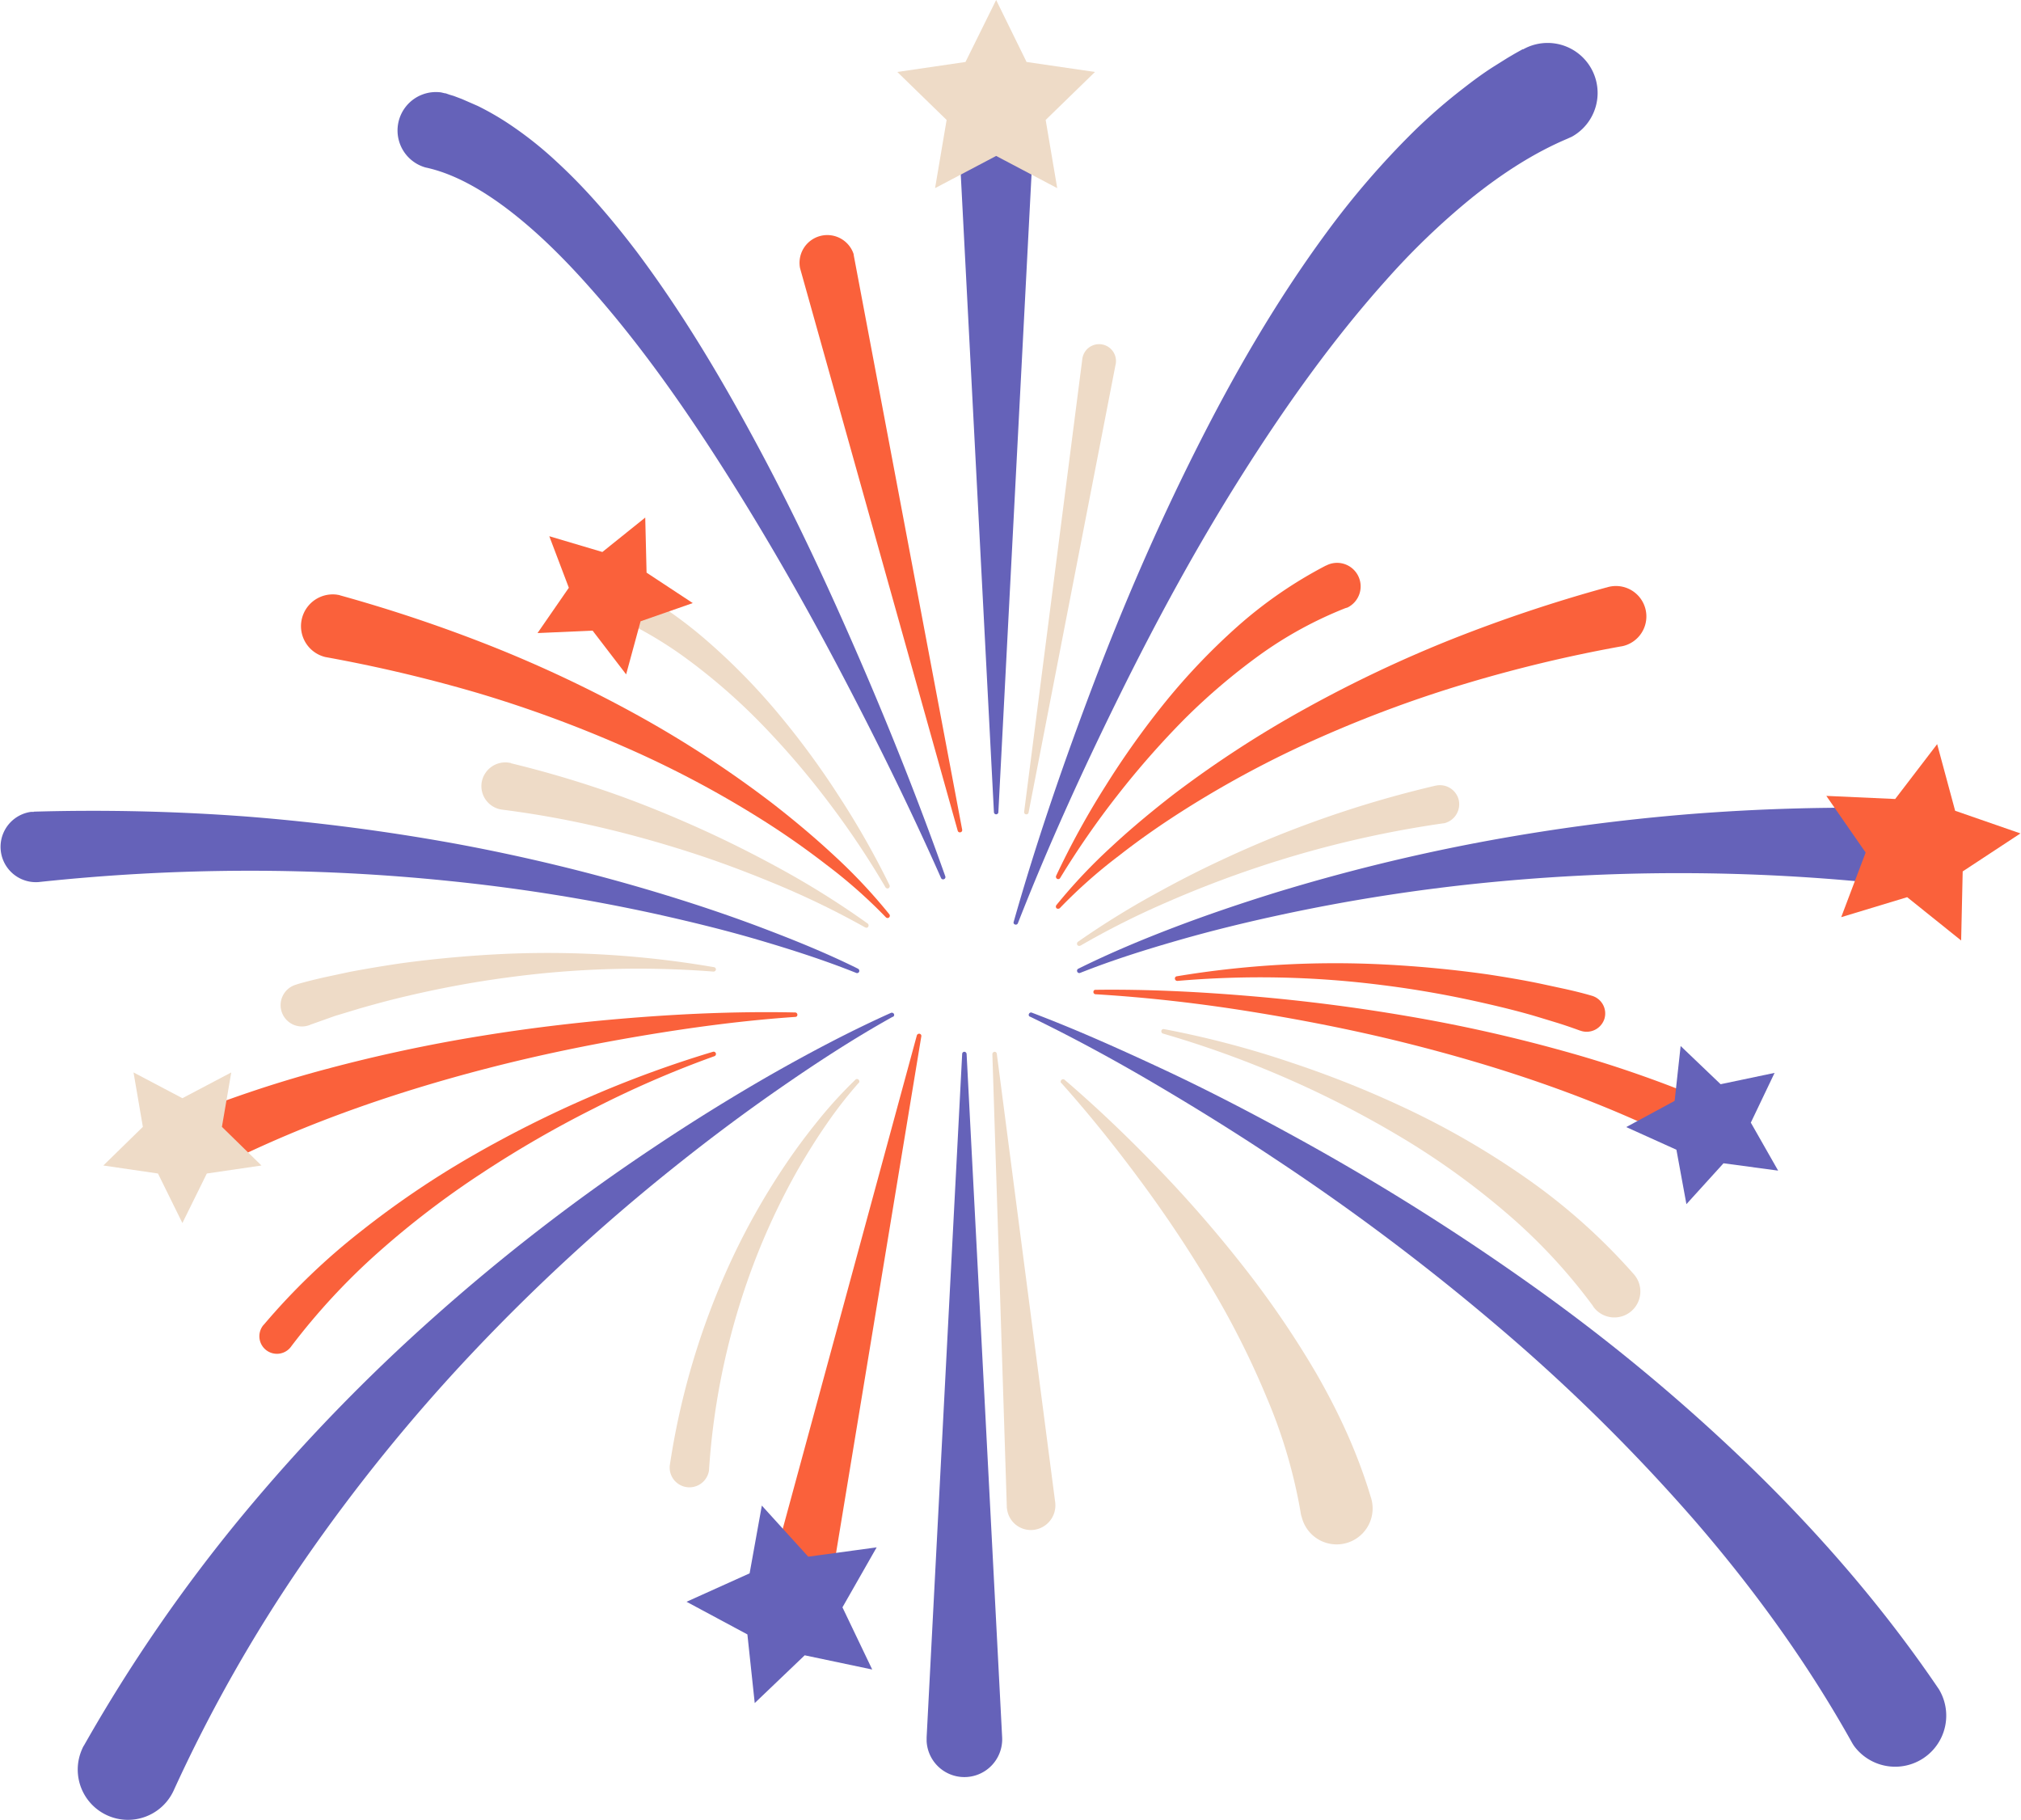<svg xmlns="http://www.w3.org/2000/svg" width="910" height="819.3" viewBox="0.526 0 909.474 819.28" style=""><g><title>event5_25591183</title><g data-name="Layer 2"><g fill="#6562b9"><path d="M464.9 455.9c19.8 7.5 39.2 16.2 58.5 25.2s38.2 18.8 56.9 29A1078.5 1078.5 0 0 1 689.1 578a847.2 847.2 0 0 1 99.5 82.5c31.1 30.2 59.9 63.4 84.7 100a23 23 0 0 1-38 25.8 16.3 16.3 0 0 1-1.1-1.7c-19.8-35.5-43.9-68.9-71-100.2a826.7 826.7 0 0 0-88.9-87.6 1037.3 1037.3 0 0 0-100.7-75.6c-17.6-11.7-35.5-22.8-53.7-33.5s-36.8-20.8-55.8-30h-.1a.9.9 0 0 1-.4-1.3 1 1 0 0 1 1.3-.5z"></path><path d="M402.3 457.7c-17.8 9.9-34.9 21.1-51.6 32.7s-32.9 23.8-48.7 36.5a879.1 879.1 0 0 0-89.1 82.2 793.5 793.5 0 0 0-75.7 93.5A678.4 678.4 0 0 0 78.5 806a22.6 22.6 0 1 1-41.2-18.7 9.1 9.1 0 0 1 .9-1.7 717.4 717.4 0 0 1 71.5-103.7 816.1 816.1 0 0 1 86.7-89.6 888.4 888.4 0 0 1 98-75.6q25.7-17.2 52.3-32.5c17.9-10.2 36-19.8 54.7-28.2a1.1 1.1 0 0 1 1.4.5 1 1 0 0 1-.5 1.3z"></path><path d="M15.5 365.4a927.7 927.7 0 0 1 95.8 2.2 935.6 935.6 0 0 1 94.5 12.3 852.2 852.2 0 0 1 92.4 22.5c15.1 4.6 30.1 9.6 44.9 15.2s29.4 11.5 43.5 18.5a1.1 1.1 0 0 1 .5 1.4 1 1 0 0 1-1.3.5c-14.5-5.8-29.5-10.6-44.5-15s-30.3-8.1-45.5-11.5a826.4 826.4 0 0 0-92.4-14.8 878.1 878.1 0 0 0-93.1-4.7 896.7 896.7 0 0 0-92.7 5.1 15.9 15.9 0 0 1-3.4-31.6h1.3z"></path><path d="M200.9 42l1.7.6 2 .6 3.7 1.4 7.1 3.1a125.5 125.5 0 0 1 13 7.4 167.4 167.4 0 0 1 22.5 17.7c13.7 12.6 25.4 26.5 36.2 40.7 21.4 28.6 39.2 58.9 55.7 89.8s31.1 62.4 44.9 94.3 26.6 64.2 38.2 96.9a1 1 0 0 1-.6 1.3 1 1 0 0 1-1.3-.5c-14-31.6-29.3-62.6-45.4-93.2s-33.2-60.5-51.6-89.5-38.1-57.1-60.4-82.3c-11.1-12.6-22.8-24.4-35.4-34.3s-26.1-17.8-39.3-20.6a17.3 17.3 0 0 1 7-33.8l1.7.4z"></path><path d="M705.9 62.5c-15.1 6.4-29.4 15.7-43 26.6a328.7 328.7 0 0 0-38.6 37.1c-24.2 27-45.7 57.3-65.5 88.7s-37.7 64.3-54.3 97.9-32.2 67.8-45.9 102.8a1 1 0 0 1-1.3.6.9.9 0 0 1-.6-1.2c10.3-36.3 22.6-72 36-107.3s28.5-70.2 45.6-104.3 36.2-67.4 59.4-98.9a378.3 378.3 0 0 1 38.7-44.9 248.3 248.3 0 0 1 23.1-20.1c4.1-3.2 8.3-6.3 12.8-9.2l6.7-4.2 3.4-2 3.4-1.9h.3a22.5 22.5 0 1 1 22 39.3z"></path><path d="M854.7 398.6a881 881 0 0 0-185.6-1.2 825.5 825.5 0 0 0-92.4 14.5c-15.3 3.3-30.5 7-45.5 11.3s-30 9-44.6 14.8a1 1 0 0 1-1.3-.6 1 1 0 0 1 .5-1.3c14.1-7 28.7-13.1 43.4-18.7s29.8-10.7 44.9-15.4a857.5 857.5 0 0 1 92.3-22.8 912.5 912.5 0 0 1 94.7-12.7 927.9 927.9 0 0 1 95.8-2.6h.1a17.5 17.5 0 0 1 17 17.9 17.3 17.3 0 0 1-17.8 16.9z"></path><path d="M435.5 474.5l16 307.6a17 17 0 1 1-34 1.8v-1.8l16-307.6a1 1 0 0 1 1.1-1 1.1 1.1 0 0 1 .9 1z"></path><path d="M447.8 365.6L431.8 58a17 17 0 1 1 34-1.8V58l-16 307.6a1 1 0 0 1-2 0z"></path></g><g fill="#fa613b"><path d="M415.1 466.6l-42.7 258.7a14.4 14.4 0 0 1-16.6 11.9 14.6 14.6 0 0 1-11.9-16.6 5.7 5.7 0 0 1 .4-1.4l68.8-253.1a1.1 1.1 0 0 1 1.3-.7 1 1 0 0 1 .7 1.2z"></path><path d="M358.4 457.8c-23.4 1.6-46.6 4.7-69.7 8.6s-45.9 8.6-68.4 14.4c-45 11.6-88.9 27.1-129.2 48.4a13.8 13.8 0 1 1-12.9-24.4l1.1-.6a546.8 546.8 0 0 1 68.2-23 705.1 705.1 0 0 1 69.8-14.9c23.4-3.8 46.9-6.5 70.4-8.3s47.1-2.7 70.6-2.2a1 1 0 0 1 1 1 .9.9 0 0 1-.9 1z"></path><path d="M321.9 475.5a460.8 460.8 0 0 0-54 23.4 494.3 494.3 0 0 0-50.9 29.4 399.1 399.1 0 0 0-46.3 35.4 295.7 295.7 0 0 0-39.2 42.3 7.9 7.9 0 1 1-12.6-9.5l.3-.3a297.6 297.6 0 0 1 43.6-41.9 410.4 410.4 0 0 1 49.5-33.6 520.7 520.7 0 0 1 53.3-26.8 501.5 501.5 0 0 1 55.7-20.4 1 1 0 1 1 .6 2z"></path><path d="M493.6 445.6c23.5-.3 47 .9 70.5 2.9s46.9 5 70.2 9a694.2 694.2 0 0 1 69.4 15.5 530.8 530.8 0 0 1 67.6 23.6 10.9 10.9 0 1 1-8.6 20.1l-.7-.3c-40.7-21-85-36-130.1-47.2-22.6-5.6-45.6-10.1-68.6-13.8s-46.4-6.4-69.8-7.8a1 1 0 0 1-.9-1.1.9.9 0 0 1 1-.9z"></path><path d="M530.2 439.5a435.2 435.2 0 0 1 93.4-5.3c15.6.8 31.3 2.3 46.8 4.5 7.8 1.2 15.6 2.5 23.3 4.1l11.6 2.5c4 .9 7.7 1.8 11.8 3a8.3 8.3 0 0 1 5.6 10.3 8.4 8.4 0 0 1-10.2 5.6l-.6-.2h-.1c-3.3-1.2-7-2.5-10.6-3.6s-7.2-2.2-10.9-3.3c-7.3-2.1-14.7-3.9-22.2-5.6-14.9-3.4-30.1-6.1-45.3-8a432.2 432.2 0 0 0-92.4-1.9 1.1 1.1 0 0 1-1.1-.9 1 1 0 0 1 .9-1.2z"></path><path d="M729.6 291.1a638 638 0 0 0-68.2 16.3 556.6 556.6 0 0 0-66.1 24.3 465.1 465.1 0 0 0-62.3 33.2c-9.9 6.3-19.7 13.1-29 20.4a227.2 227.2 0 0 0-26.5 23.5 1.2 1.2 0 0 1-1.5.1 1.1 1.1 0 0 1-.1-1.4 245.2 245.2 0 0 1 24.7-26.2c8.8-8.2 18.1-15.9 27.6-23.3a487.7 487.7 0 0 1 60.6-39.4 577.9 577.9 0 0 1 65.6-31 674.7 674.7 0 0 1 69.1-23.1h.1a13.7 13.7 0 1 1 7.2 26.4z"></path><path d="M606 273.8a178.5 178.5 0 0 0-38.3 20.9 282.8 282.8 0 0 0-34.1 29 391.1 391.1 0 0 0-30 34.1 385.4 385.4 0 0 0-26 37.5 1 1 0 0 1-1.4.3 1.1 1.1 0 0 1-.4-1.3 370 370 0 0 1 22.2-40.4 383.6 383.6 0 0 1 27-37.9 291.3 291.3 0 0 1 32.6-34.1 196.9 196.9 0 0 1 39.7-27.3h.1a10.6 10.6 0 1 1 9.6 18.9z"></path><path d="M153.3 268a673.5 673.5 0 0 1 69 23.2 578.6 578.6 0 0 1 65.6 31.1 489.8 489.8 0 0 1 60.6 39.7c9.5 7.4 18.7 15.1 27.5 23.3a245.6 245.6 0 0 1 24.7 26.3 1 1 0 0 1-1.6 1.3 228.1 228.1 0 0 0-26.6-23.5c-9.3-7.2-19-14-29-20.3a465 465 0 0 0-62.4-33 561.1 561.1 0 0 0-66-24.2 664 664 0 0 0-68.3-16.1 14.3 14.3 0 0 1 5.1-28.1l1.2.2z"></path><path d="M431.5 374l-71-253.3a12.5 12.5 0 0 1 24-6.7 3.6 3.6 0 0 1 .2 1l48.8 258.5a1 1 0 0 1-.8 1.2 1 1 0 0 1-1.2-.7z"></path></g><g fill="#eedbc7"><path d="M449.1 474.4l26.3 202a11.1 11.1 0 0 1-9.5 12.3 10.8 10.8 0 0 1-12.2-9.4 4.5 4.5 0 0 1-.1-1.1l-6.5-203.6a1.1 1.1 0 0 1 1-1.1 1 1 0 0 1 1 .9z"></path><path d="M321.5 437.4a437.7 437.7 0 0 0-92.3 2.6c-15.2 2-30.3 4.8-45.2 8.3-7.4 1.7-14.8 3.7-22.1 5.8l-10.9 3.3-10.4 3.7h-.1a9.6 9.6 0 1 1-7-17.8l.9-.3c4.1-1.2 7.9-2.1 11.8-3l11.7-2.5q11.7-2.2 23.4-3.9c15.6-2.1 31.3-3.5 47-4.2a441.6 441.6 0 0 1 93.4 6 1 1 0 0 1 .9 1.2 1.1 1.1 0 0 1-1.1.8z"></path><path d="M524.4 463.3a426 426 0 0 1 57.7 15.2 459.3 459.3 0 0 1 55.6 22.6 367.9 367.9 0 0 1 52.2 31 270.8 270.8 0 0 1 45.8 41.3 11.7 11.7 0 1 1-17.6 15.4 4.7 4.7 0 0 1-.6-.9 250.4 250.4 0 0 0-38.8-41.7 344.4 344.4 0 0 0-47-33.9 457.3 457.3 0 0 0-107.8-47 1.1 1.1 0 0 1-.7-1.3 1 1 0 0 1 1.2-.7z"></path><path d="M649.8 370.7a476.1 476.1 0 0 0-83.7 19.9q-20.6 6.9-40.5 15.6a370.2 370.2 0 0 0-38.8 19.5h-.1a1 1 0 0 1-1.4-.4 1.1 1.1 0 0 1 .3-1.3 379 379 0 0 1 37.4-23c12.9-7.1 26.1-13.5 39.6-19.4a489.7 489.7 0 0 1 84-27.9h.1a8.7 8.7 0 0 1 10.4 6.5 8.8 8.8 0 0 1-6.5 10.4z"></path><path d="M230.3 343.6c14.5 3.5 28.8 7.7 42.8 12.5s27.8 10.4 41.2 16.4 26.7 12.7 39.5 19.8a388.1 388.1 0 0 1 37.2 23.5 1.1 1.1 0 0 1 .2 1.4.9.9 0 0 1-1.3.3h-.1a379.3 379.3 0 0 0-39-19c-13.4-5.6-26.9-10.7-40.7-15.1s-27.5-8.2-41.5-11.4-28-5.7-42.2-7.5a10.7 10.7 0 0 1-9.3-11.9 10.8 10.8 0 0 1 12-9.3l1.2.2z"></path><path d="M278.1 261.3a193.8 193.8 0 0 1 39.6 26.4 286.4 286.4 0 0 1 32.8 33.3 370.5 370.5 0 0 1 27.5 37.4 376.6 376.6 0 0 1 22.8 40.1 1.1 1.1 0 0 1-.5 1.4 1.1 1.1 0 0 1-1.3-.4 386.6 386.6 0 0 0-25.4-38 375.2 375.2 0 0 0-29.6-34.7 271.2 271.2 0 0 0-33.8-29.7 180.7 180.7 0 0 0-38.4-21.8 7.7 7.7 0 1 1 5.7-14.3l.5.2z"></path><path d="M461.4 365.5l26.2-203.9a7.6 7.6 0 0 1 15.1 1.9 4.3 4.3 0 0 1-.1.5l-39.2 201.8a1 1 0 0 1-1.2.8 1 1 0 0 1-.8-1.1z"></path><path d="M386.9 487.5a194.7 194.7 0 0 0-14.7 18.9c-4.5 6.5-8.7 13.3-12.7 20.2a308 308 0 0 0-20.2 43.2 322.1 322.1 0 0 0-19.8 92.2 8.9 8.9 0 0 1-17.7-1.2v-.7a338 338 0 0 1 28.4-94.1 316 316 0 0 1 24.2-42.4c4.6-6.8 9.5-13.3 14.6-19.6a198.8 198.8 0 0 1 16.5-18 1 1 0 0 1 1.4.1 1.1 1.1 0 0 1 .1 1.4z"></path><path d="M479.5 486c14.6 12.5 28.5 25.8 41.9 39.7a570.4 570.4 0 0 1 38.2 43.8 426.5 426.5 0 0 1 33.3 48.7c9.9 17.2 18.5 35.5 24.5 55.5a16.2 16.2 0 1 1-31 9.3 9.1 9.1 0 0 1-.5-2.1 231.8 231.8 0 0 0-15.3-51.8 383.7 383.7 0 0 0-25.2-50 561.7 561.7 0 0 0-31.4-47.2c-11.3-15.3-23.2-30.2-35.9-44.4h-.1a1.1 1.1 0 0 1 1.5-1.5z"></path></g><path d="M448.8 0l13.7 27.9 30.8 4.5L471.1 54l5.2 30.7-27.5-14.5-27.5 14.5 5.2-30.7-22.2-21.6 30.7-4.5z" fill="#eedbc7" fill-rule="evenodd"></path><path d="M395 696.6l-15.4 27 13.4 28-30.4-6.4-22.5 21.5-3.3-30.9-27.4-14.7 28.4-12.8 5.5-30.5 20.9 23z" fill="#6562b9" fill-rule="evenodd"></path><path d="M840.3 383.8l-17.7-25.5 31 1.4 18.9-24.7 8.1 30 29.4 10.2-26 17.1-.7 31.1-24.3-19.5-29.7 9z" fill="#fa613b" fill-rule="evenodd"></path><path d="M71.4 528.3l-24.6-3.6 17.8-17.4-4.2-24.5 22 11.6 22-11.6-4.2 24.5 17.8 17.4-24.6 3.6-11 22.3z" fill="#eedbc7" fill-rule="evenodd"></path><path d="M776.3 523.7l-16.7 18.4-4.5-24.5-22.6-10.2 21.8-11.8 2.7-24.7 18 17.2 24.3-5.1-10.7 22.4 12.3 21.6z" fill="#6562b9" fill-rule="evenodd"></path><path d="M247.6 241.4l23.9 7.1 19.3-15.5.6 24.8 20.8 13.7-23.5 8.2-6.5 23.9-15.1-19.7-24.8 1.1 14.1-20.4z" fill="#fa613b" fill-rule="evenodd"></path></g></g></svg>